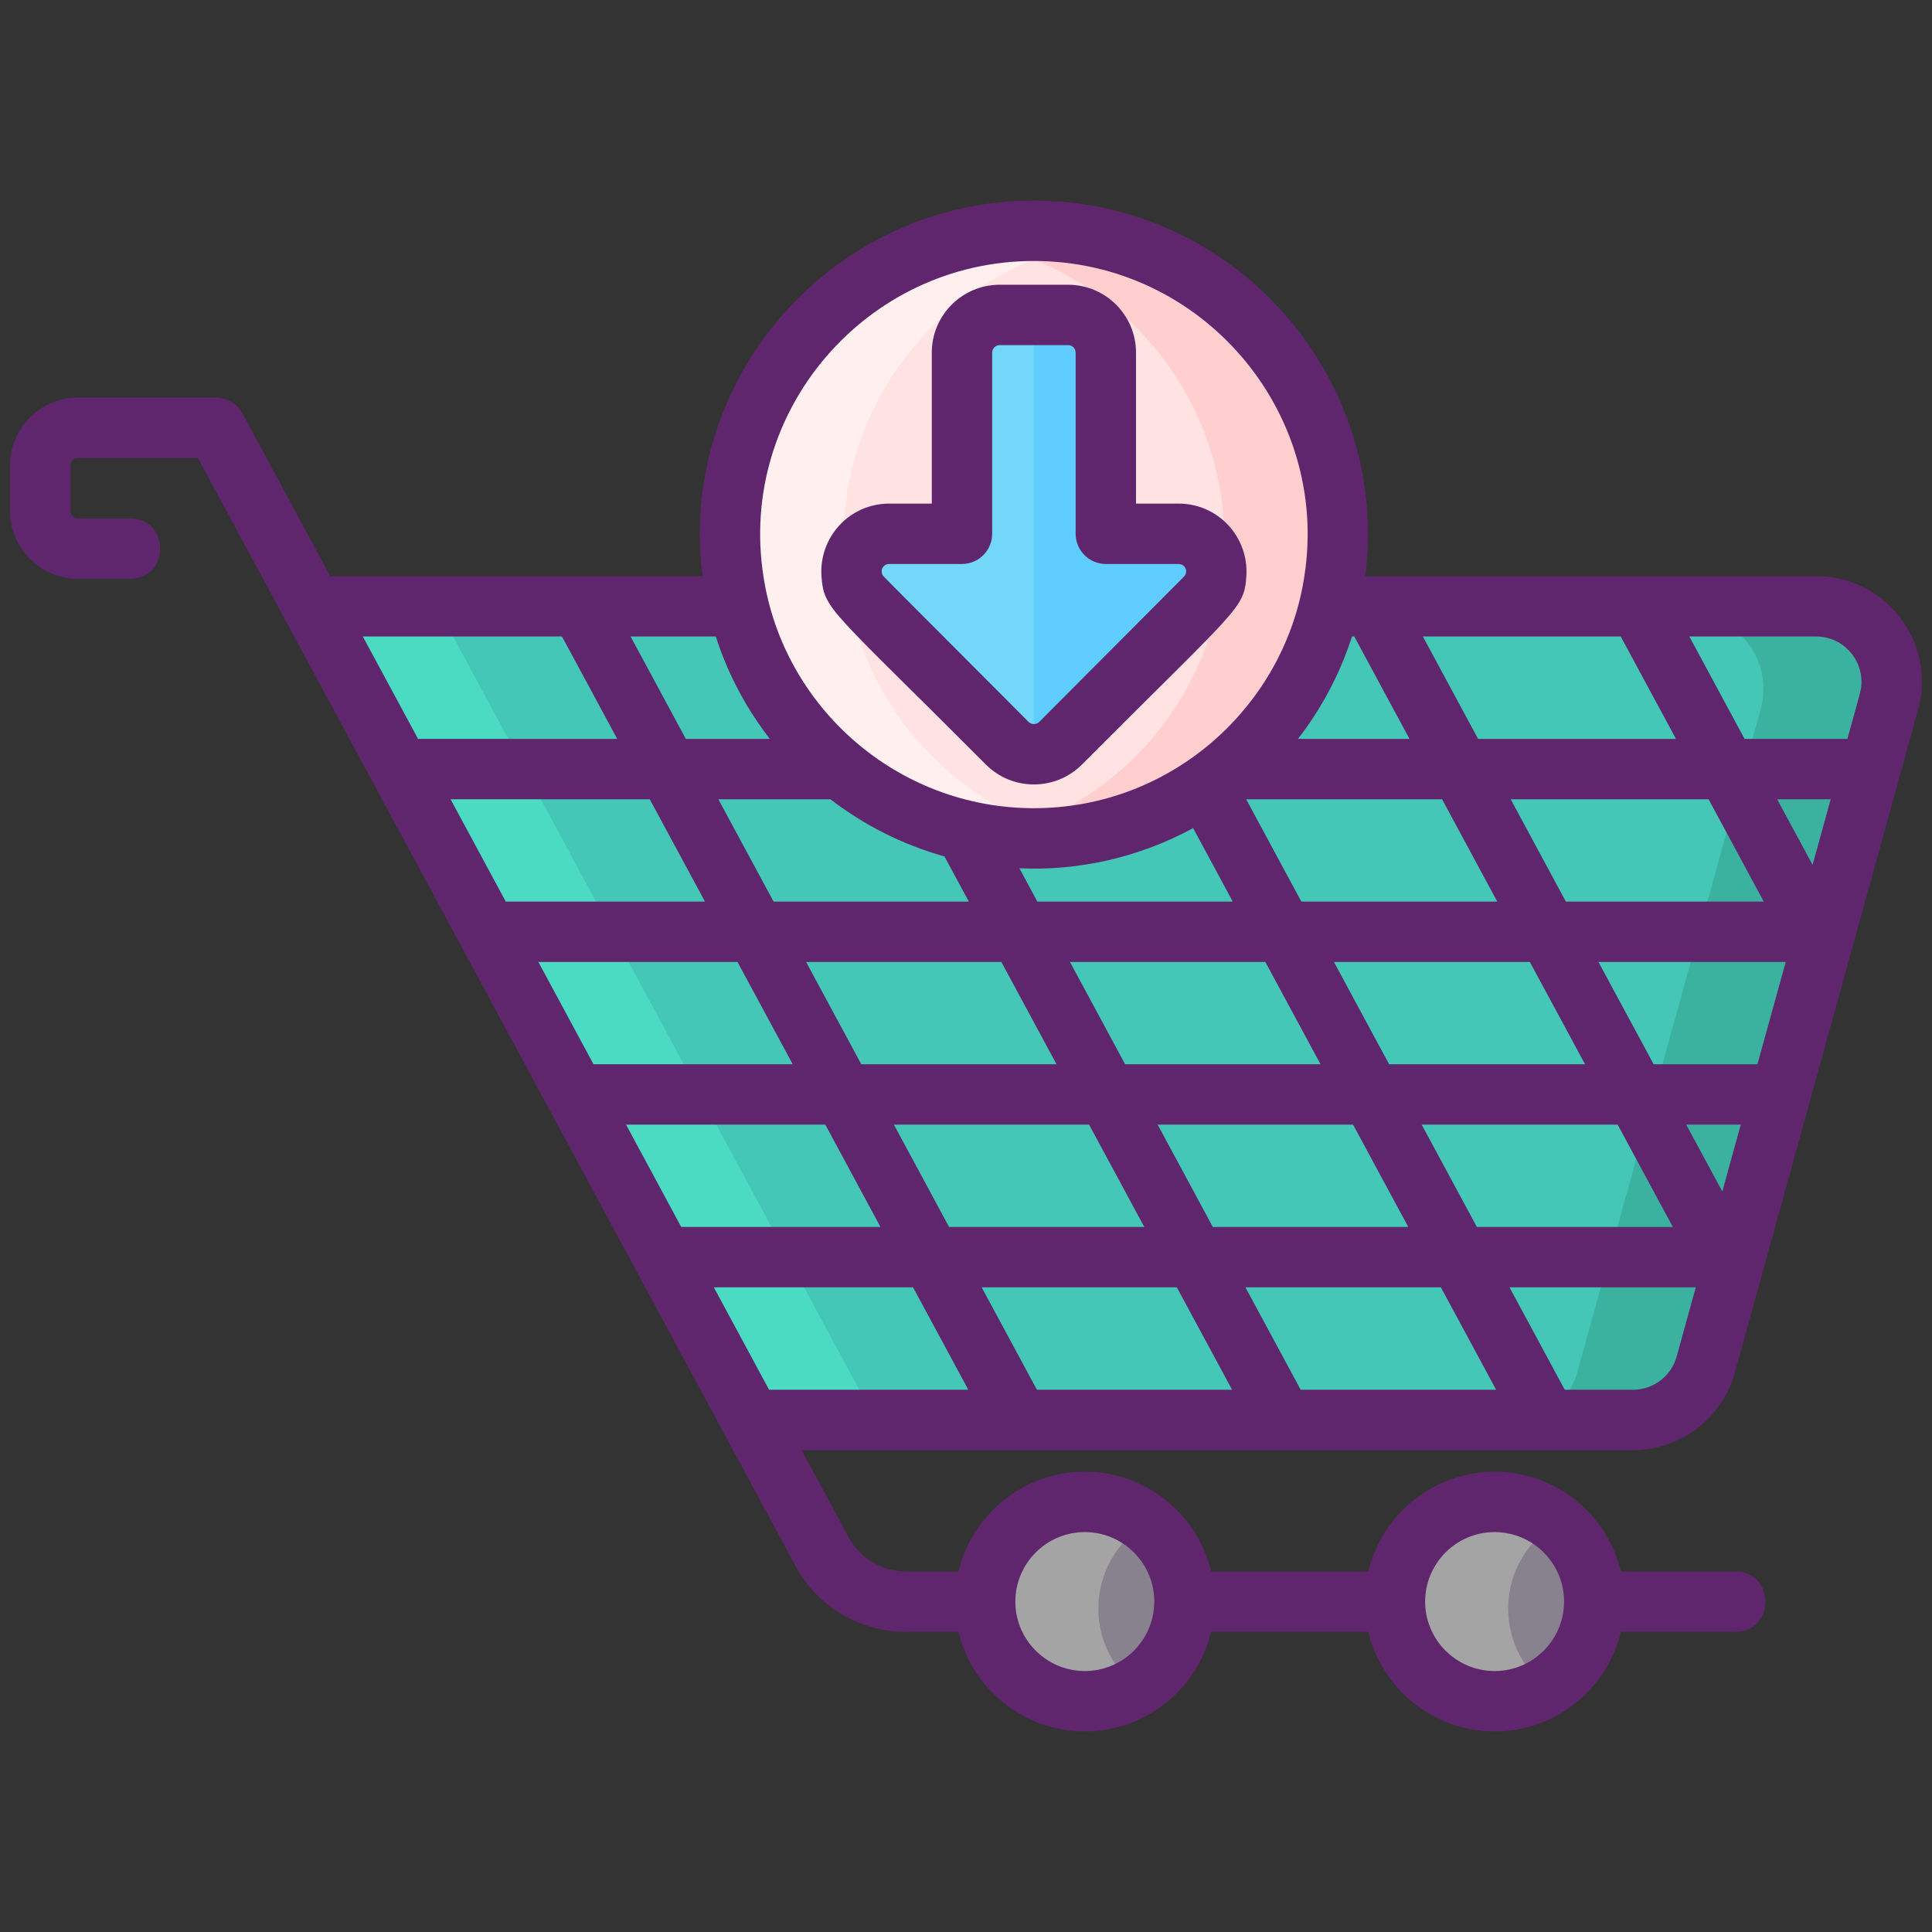 <svg enable-background="new 0 0 256 256" height="512" viewBox="0 0 256 256" width="512" xmlns="http://www.w3.org/2000/svg"><rect x="0" y="0" width="256" height="256" fill="#333333" stroke="none"/><path d="m250.293 93.938-24.27 87.803c-1.198 4.334-5.142 7.336-9.639 7.336h-116.866l-58.144-107.804h199.28c6.608 0 11.399 6.295 9.639 12.665z" fill="#44c7b6"/><circle cx="198.044" cy="213.147" fill="#87828e" r="13.206"/><circle cx="143.744" cy="213.147" fill="#87828e" r="13.206"/><path d="m151.247 224.01c-2.12 1.48-4.71 2.34-7.5 2.34-7.3 0-13.21-5.91-13.21-13.2 0-7.3 5.91-13.21 13.21-13.21 2.79 0 5.38.86 7.5 2.34-3.45 2.37-5.71 6.36-5.71 10.87s2.26 8.49 5.71 10.86z" fill="#a4a4a5"/><path d="m205.548 224.015c-2.12 1.48-4.71 2.34-7.5 2.34-7.3 0-13.21-5.91-13.21-13.2 0-7.3 5.91-13.21 13.21-13.21 2.79 0 5.38.86 7.5 2.34-3.45 2.37-5.71 6.36-5.71 10.87.001 4.51 2.261 8.49 5.71 10.86z" fill="#a4a4a5"/><circle cx="136.997" cy="71.765" fill="#ffe2e2" r="40.259"/><path d="m159.707 80.19-7.1 7.12-12.07 12.1c-.98.97-2.26 1.46-3.54 1.46s-2.56-.49-3.54-1.46l-12.07-12.1-7.1-7.12c-1.01-1.02-1.47-2.27-1.47-3.5 0-2.57 2-5.04 5.01-5.04h9.64v-24c0-2.76 2.24-5 5-5h9.06c2.76 0 5 2.24 5 5v24h9.64c4.45 0 6.68 5.38 3.54 8.54z" fill="#5fcdff"/><path d="m177.257 71.76c0 22.24-18.03 40.26-40.26 40.26-2.56 0-5.07-.24-7.5-.7 18.65-3.51 32.76-19.88 32.76-39.56 0-19.67-14.11-36.04-32.76-39.55 2.43-.46 4.94-.7 7.5-.7 22.23 0 40.26 18.02 40.26 40.25z" fill="#ffcfcf"/><path d="m144.497 111.32c-2.43.46-4.94.7-7.5.7-22.23 0-40.26-18.02-40.26-40.26 0-22.23 18.03-40.25 40.26-40.25 2.56 0 5.07.24 7.5.7-18.65 3.51-32.76 19.88-32.76 39.55 0 19.68 14.11 36.05 32.76 39.56z" fill="#ffefee"/><path d="m136.997 42.65v58.22c-1.28 0-2.56-.49-3.54-1.46l-12.07-12.1-7.1-7.12c-1.01-1.02-1.47-2.27-1.47-3.5 0-2.57 2-5.04 5.01-5.04h9.64v-24c0-2.76 2.24-5 5-5z" fill="#73d7f9"/><path d="m116.517 189.08h-17l-58.14-107.81h17z" fill="#4bdbc3"/><path d="m250.297 93.94-24.27 87.8c-1.2 4.33-5.15 7.34-9.64 7.34h-17c4.49 0 8.44-3.01 9.64-7.34l24.27-87.8c1.76-6.37-3.04-12.67-9.64-12.67h17c6.6 0 11.4 6.3 9.64 12.67z" fill="#3bb2a0"/><g fill="#5f266d"><path d="m240.657 76.34h-59.75c3.355-26.253-17.255-49.76-43.91-49.76-26.681 0-47.262 23.535-43.91 49.76h-49.34c-14.305-26.544 8.244 15.233-11.621-21.564-.686-1.27-2.071-2.1-3.52-2.1h-18.271c-4.962 0-9 4.038-9 9v6.018c0 4.962 4.038 9 9 9h6.913c5.285 0 5.292-8 0-8h-6.913c-.551 0-1-.449-1-1v-6.018c0-.551.449-1 1-1h15.871l.002.003h.01c16.289 30.172 62.844 116.508 79.18 146.8 2.89 5.39 8.5 8.74 14.63 8.74h6.98c1.81 7.57 8.63 13.2 16.74 13.2 8.1 0 14.92-5.63 16.73-13.2h20.83c1.81 7.57 8.63 13.2 16.74 13.2 8.1 0 14.92-5.63 16.73-13.2h15.17c5.288 0 5.285-8 0-8h-15.17c-1.81-7.57-8.63-13.21-16.73-13.21-8.11 0-14.93 5.64-16.74 13.21h-20.83c-1.81-7.57-8.63-13.21-16.73-13.21-8.11 0-14.93 5.64-16.74 13.21h-6.98c-3.18 0-6.08-1.73-7.58-4.53l-6.23-11.54h110.17c6.27 0 11.82-4.23 13.49-10.27 3.834-13.859 21.679-78.471 24.27-87.81 2.48-8.934-4.258-17.729-13.491-17.729zm-96.91 126.67c5.061 0 9.2 4.115 9.2 9.21 0 5.043-4.103 9.2-9.2 9.2s-9.21-4.152-9.21-9.2c0-5.027 4.089-9.21 9.21-9.21zm54.3 0c5.059 0 9.2 4.112 9.2 9.21 0 5.043-4.103 9.2-9.2 9.2-5.106 0-9.21-4.162-9.21-9.2 0-5.027 4.089-9.21 9.21-9.21zm42.61-118.67c3.425 0 6 2.82 6 5.98 0 1.075-.061 1.045-1.87 7.59h-13.62l-7.32-13.57zm-122.21 64.68h25.86l7.32 13.56h-25.87zm-11.63-21.55h25.87l7.31 13.55h-25.87zm-39.8-8-7.31-13.56h26.39l7.32 13.56h-26.39zm28.17-13.56h14.85c4.45 3.42 9.56 6.02 15.1 7.57h.01l3.23 5.99h-25.87zm41.81-71.33c22.16 0 39.248 19.851 35.84 41.76-2.606 17.245-17.606 30.75-35.84 30.75-18.07 0-33.21-13.342-35.84-30.75-3.407-21.898 13.668-41.76 35.84-41.76zm42.45 49.76 7.32 13.57h-14.78c3.12-4.03 5.57-8.61 7.16-13.57zm54.26 35.13h-26.22l-7.31-13.56h26.22zm-23.68 21.55h-25.96l-7.31-13.55h25.96zm-68.25-13.55h25.89l7.31 13.55h-25.89zm-6.7-12.42c7.755.369 15.831-1.405 23.02-5.32l5.25 9.74h-25.89zm63.32 4.42h-25.96l-7.31-13.56h25.96zm-45 29.55h25.89l7.32 13.56h-25.9zm34.98 0h25.97l7.31 13.56h-25.96zm39.84 8.86-4.78-8.86h7.22zm-9.1-16.86-7.31-13.55h24.81l-3.75 13.55zm21.06-26.42-4.69-8.69h7.09zm-25.42-30.26 7.32 13.57h-26.22l-7.32-13.57zm-119.91 0c1.59 4.96 4.04 9.54 7.16 13.57h-11.13l-7.32-13.57zm-20.38 0 7.32 13.57h-26.39l-7.32-13.57zm23.26 43.13 7.31 13.55h-26.39l-7.31-13.55zm11.63 21.55 7.31 13.56h-26.39-.01l-7.31-13.56zm-7.45 35.13-7.32-13.57h26.4l7.32 13.57zm35.49 0-7.32-13.57h25.86l7.32 13.57zm34.95 0-7.32-13.57h25.9l7.32 13.57zm49.82-4.4c-.72 2.59-3.09 4.4-5.78 4.4h-9.05l-7.32-13.57h24.68z"/><path d="m130.627 101.3c3.503 3.524 9.236 3.524 12.74 0 20.831-20.893 21.493-20.617 21.78-24.96.341-5.153-3.704-9.61-8.98-9.61h-5.64v-20c0-4.97-4.04-9-9-9h-9.06c-4.96 0-9 4.03-9 9v20h-5.64c-5.275 0-9.321 4.456-8.98 9.61.345 4.493.986 4.104 21.78 24.96zm-12.8-26.57h9.64c2.21 0 4-1.8 4-4v-24c0-.56.45-1 1-1h9.06c.55 0 1 .44 1 1v24c0 2.2 1.79 4 4 4h9.64c.912 0 1.278 1.032.78 1.61-.05.076-19.176 19.246-19.24 19.31-.388.388-1.032.388-1.42 0l-11.28-11.31c-.079-.079-7.898-7.907-7.96-8-.498-.578-.132-1.61.78-1.61z"/></g></svg>